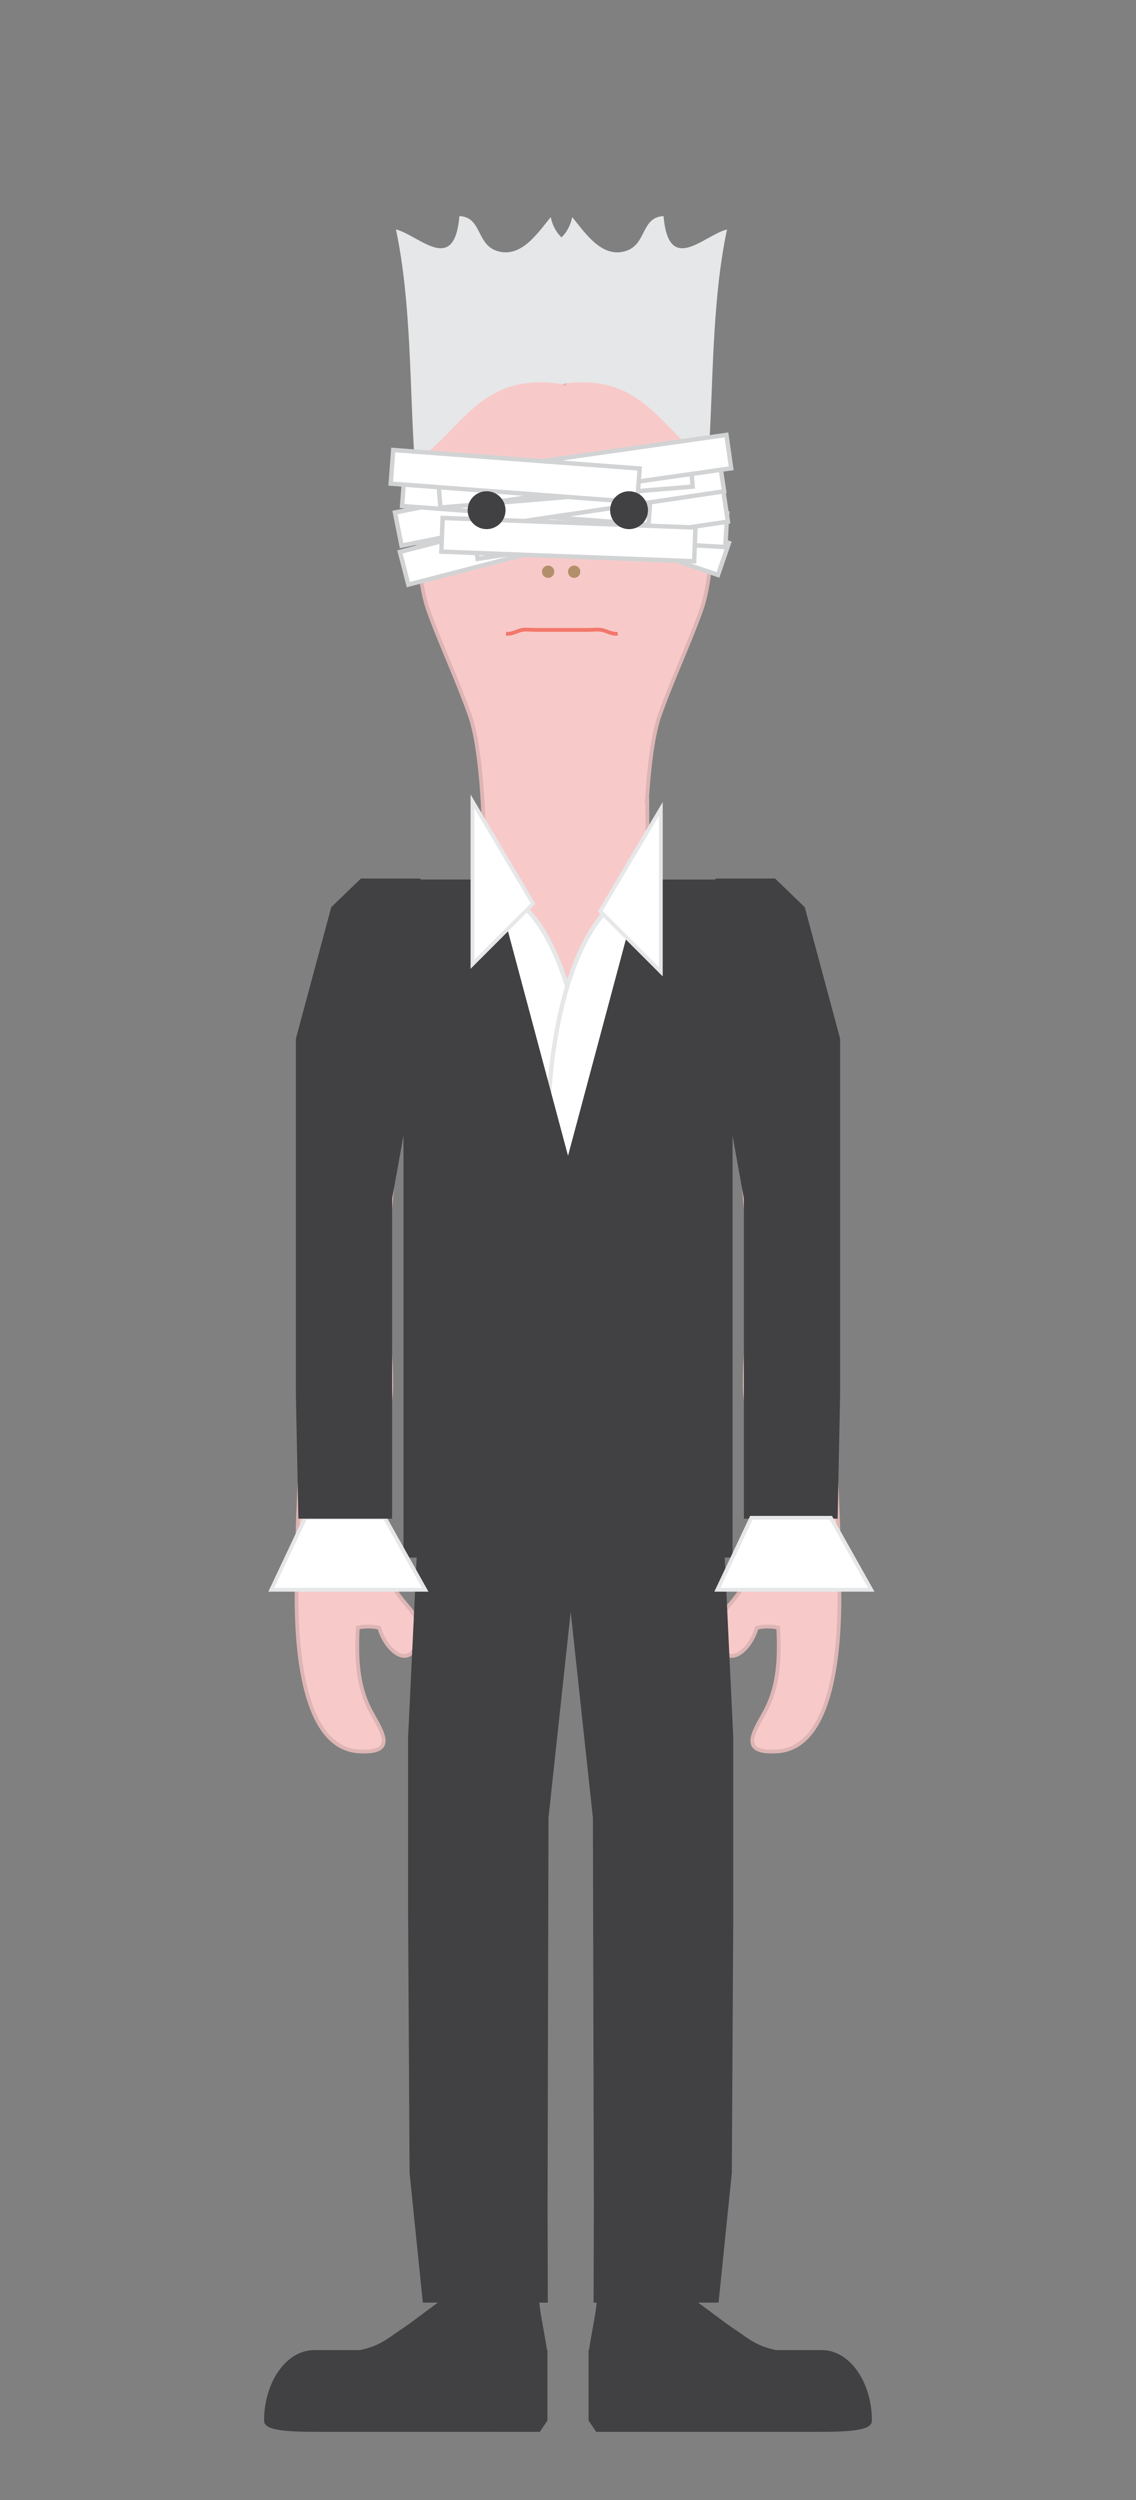 <?xml version="1.0" encoding="utf-8"?>
<!-- Generator: Adobe Illustrator 16.0.0, SVG Export Plug-In . SVG Version: 6.00 Build 0)  -->
<!DOCTYPE svg PUBLIC "-//W3C//DTD SVG 1.1//EN" "http://www.w3.org/Graphics/SVG/1.1/DTD/svg11.dtd">
<svg version="1.1" id="Layer_1" xmlns="http://www.w3.org/2000/svg" xmlns:xlink="http://www.w3.org/1999/xlink" x="0px" y="0px"
	 width="300px" height="660px" viewBox="0 0 300 660" enable-background="new 0 0 300 660" xml:space="preserve">
<rect x="0" y="0" width="300" height="660" fill="#808080" stroke="none"/>
<g>
	<g>
		<g>
			<path fill="#F7CAC9" d="M116.223,101.269l1.217-1.218C116.936,100.431,116.516,100.834,116.223,101.269z"/>
			<path fill="#F7CAC9" d="M117.723,99.769l-0.283,0.282c0.5-0.375,1.09-0.723,1.762-1.042c0.014-0.239,0.029-0.479,0.021-0.74
				L117.723,99.769z"/>
			<path fill="#F7CAC9" d="M180.838,100.051l1.219,1.218C181.762,100.834,181.344,100.431,180.838,100.051z"/>
			<path fill="#F7CAC9" d="M180.557,99.769l-1.5-1.5c-0.008,0.261,0.006,0.501,0.021,0.74c0.672,0.319,1.262,0.667,1.76,1.042
				L180.557,99.769z"/>
			<path fill="#F7CAC9" stroke="#DDB5B4" stroke-miterlimit="10" d="M221.631,631.232c-1.193-5.543-9.195-4.303-13.84-5.26
				c-5.59-1.152-10.818-3.967-15.459-6.775c-5.246-3.174-9.303-4.842-9.701-11.965c-0.035-0.629-0.209-1.309-0.352-1.967
				l0.035-2.389l3.117-208.092c1.744-0.219,3.514-0.41,5.324-0.561c0.787-15.492,0.152-31.287,0.152-46.85
				c0-15.908,4.387-42.155,0.215-58.216v-0.864c5.785,8.213,4.488,25.388,6.496,35.332c3.08,15.244-1.105,25.891-0.945,42.494
				c0.092,9.52,5.977,18.668,4.006,27.475c-1.742,7.785-1.488,17.32-4.006,23.973c-2.268,5.998-8.156,8-7.219,14.223
				c1.436,9.516,8.363,4.873,10.395-2.045c1.582-0.455,4.074-0.428,5.674-0.021c0.396,7.76,0.07,14.734-2.85,20.848
				c-2.555,5.352-8.811,12.6,2.727,11.777c15.191-1.082,16.287-29.188,16.273-40.777c-0.041-40.406-4.268-82.045-10.977-120.023
				c-1.475-8.351-2.035-18.836-6.748-26.306c-4.146-6.571-11.523-11.363-16.596-17.358c-1.41-2.181-3.428-3.892-4.703-6.116
				c-11.953-20.836-11.736-23.644-11.699-40.239l-0.117,0.047c0.502-8.744,1.561-17.609,3.404-22.809
				c3.361-9.487,7.646-18.492,10.869-27.449c1.494-4.156,2.385-9.862,2.703-15.685c0.316-5.823,0.062-11.763-0.73-16.388
				c-0.893-5.206,0.443-14.911-1.379-19.977c-1.736-4.826-6.328-5.452-6.623-10.26c-3.217-1.525-8.227-2.398-13.287-2.484
				c-7.086-0.123-14.244,1.294-16.652,4.587c-2.406-3.292-9.564-4.709-16.65-4.587c-5.061,0.086-10.07,0.958-13.287,2.484
				c-0.297,4.808-4.887,5.434-6.623,10.26c-1.822,5.066-0.486,14.771-1.379,19.977c-0.793,4.625-1.047,10.565-0.73,16.388
				c0.318,5.822,1.209,11.528,2.703,15.685c3.223,8.957,7.508,17.962,10.869,27.449c3.275,9.241,4.074,30.053,3.68,41.192
				c-1.426,5.407-4.357,11.326-10.371,21.808c-1.275,2.225-3.293,3.936-4.703,6.116c-5.072,5.996-12.449,10.787-16.596,17.358
				c-4.713,7.47-5.273,17.956-6.748,26.306c-6.709,37.978-10.936,79.617-10.977,120.023c-0.014,11.59,1.082,39.695,16.273,40.777
				c11.537,0.822,5.281-6.426,2.727-11.777c-2.92-6.113-3.246-13.088-2.85-20.848c1.6-0.406,4.092-0.434,5.674,0.021
				c2.031,6.918,8.959,11.561,10.395,2.045c0.938-6.223-4.951-8.225-7.219-14.223c-2.518-6.652-2.264-16.188-4.006-23.973
				c-1.971-8.807,3.914-17.955,4.006-27.475c0.16-16.604-4.025-27.25-0.945-42.494c2.008-9.943,0.711-27.119,6.496-35.332v0.864
				c-4.172,16.061,0.215,42.308,0.215,58.216c0,15.562-0.635,31.357,0.152,46.85c1.811,0.15,3.58,0.342,5.324,0.561l3.117,208.092
				l0.035,2.389c-0.143,0.658-0.316,1.338-0.352,1.967c-0.398,7.123-4.455,8.791-9.701,11.965
				c-4.641,2.809-9.869,5.623-15.459,6.775c-4.645,0.957-12.646-0.283-13.84,5.26c-1.65,7.67,5.926,6.322,10.852,7.076
				c2.783,0.426,4.879,1.475,7.816,1.592c3.256,0.129,6.75-0.205,9.908-0.658c6.578-0.943,13.289-0.998,20.1-1.684
				c5.936-0.598,15.379,1.533,16.658-5.301c1.5-8.014-3.166-15.459-2.334-23.025l0.066-4.193h0.027l-0.014-0.939l0.014-0.904
				c-0.008,0-0.018,0-0.027-0.002l-3.066-204.719c3.023,0.375,6.146,0.658,9.42,0.799v0.104c0.039,0,0.08,0,0.119,0
				c0.711,0,1.396-0.023,2.092-0.039c0.695,0.016,1.381,0.039,2.092,0.039c0.039,0,0.08,0,0.119,0v-0.104
				c3.273-0.141,6.396-0.424,9.42-0.799l-3.066,204.719c-0.01,0.002-0.02,0.002-0.027,0.002l0.014,0.904l-0.014,0.939h0.027
				l0.066,4.193c0.832,7.566-3.834,15.012-2.334,23.025c1.279,6.834,10.723,4.703,16.658,5.301c6.811,0.686,13.521,0.74,20.1,1.684
				c3.158,0.453,6.652,0.787,9.908,0.658c2.938-0.117,5.033-1.166,7.816-1.592C215.705,637.555,223.281,638.902,221.631,631.232z"/>
		</g>
		<circle fill="#FFFFFF" cx="166.5" cy="135.691" r="9"/>
		<circle fill="#FFFFFF" cx="129" cy="135.691" r="9"/>
		<circle fill="#B18F6A" cx="144.75" cy="150.941" r="1.625"/>
		<circle fill="#B18F6A" cx="151.625" cy="150.941" r="1.625"/>
		<circle fill="#91A8CF" cx="129" cy="135.691" r="2.5"/>
		<circle fill="#090A11" cx="166.5" cy="135.691" r="4.5"/>
		<path fill="none" stroke="#F3776B" stroke-miterlimit="10" d="M163.125,167.29c-1.615,0.225-2.867-0.771-4.305-1
			c-1.084-0.173-2.346,0-3.445,0c-2.5,0-5,0-7.5,0h1c-2.5,0-5,0-7.5,0c-1.1,0-2.361-0.173-3.443,0c-1.439,0.229-2.691,1.225-4.307,1
			"/>
	</g>
	
		<rect x="104.586" y="128.739" transform="matrix(-0.981 0.196 -0.196 -0.981 299.44 236.739)" fill="#FFFFFF" stroke="#D1D3D4" stroke-width="1.168" stroke-miterlimit="10" width="66.831" height="8.907"/>
	
		<rect x="126.085" y="132.238" transform="matrix(-0.946 -0.324 0.324 -0.946 266.038 317.731)" fill="#FFFFFF" stroke="#D1D3D4" stroke-width="1.168" stroke-miterlimit="10" width="66.832" height="8.907"/>
	
		<rect x="125.084" y="133.738" transform="matrix(-0.999 -0.055 0.055 -0.999 309.153 284.899)" fill="#FFFFFF" stroke="#D1D3D4" stroke-width="1.168" stroke-miterlimit="10" width="66.832" height="8.907"/>
	
		<rect x="105.586" y="137.238" transform="matrix(-0.968 0.25 -0.25 -0.968 309.051 244.071)" fill="#FFFFFF" stroke="#D1D3D4" stroke-width="1.168" stroke-miterlimit="10" width="66.832" height="8.907"/>
	
		<rect x="125.086" y="133.738" transform="matrix(-0.989 0.147 -0.147 -0.989 335.593 251.588)" fill="#FFFFFF" stroke="#D1D3D4" stroke-width="1.168" stroke-miterlimit="10" width="66.831" height="8.907"/>
	
		<rect x="106.364" y="127.136" transform="matrix(-0.997 -0.075 0.075 -0.997 267.771 273.206)" fill="#FFFFFF" stroke="#D1D3D4" stroke-width="1.154" stroke-miterlimit="10" width="65.273" height="8.907"/>
	
		<rect x="124.086" y="125.738" transform="matrix(-0.989 0.147 -0.147 -0.989 332.428 235.822)" fill="#FFFFFF" stroke="#D1D3D4" stroke-width="1.168" stroke-miterlimit="10" width="66.831" height="8.907"/>
	
		<rect x="116.585" y="138.024" transform="matrix(-0.999 -0.038 0.038 -0.999 294.543 290.491)" fill="#FFFFFF" stroke="#D1D3D4" stroke-width="1.168" stroke-miterlimit="10" width="66.832" height="8.908"/>
	<polygon fill="#FFFFFF" stroke="#D1D3D4" stroke-width="1.168" stroke-miterlimit="10" points="116.32,133.987 182.922,128.46 
		182.184,119.583 115.58,125.11 	"/>
	<g>
		<polygon fill="#414042" points="144.666,607.887 136.416,607.887 128.166,607.887 119.916,607.887 111.666,607.887 
			108.166,573.686 107.775,505.691 107.775,458.691 111.666,376.887 119.916,376.887 128.166,376.887 136.416,376.887 
			144.666,376.887 156.045,376.059 144.846,479.887 144.6,582.691 		"/>
		<path fill="#FFFFFF" stroke="#E6E7E8" stroke-width="1.152" stroke-miterlimit="10" d="M132.383,234.917
			c23.691,11.975,25.73,69.002,19.854,95.427c-11.271,0.529-13.082,0.357-16.801-11.852c-2.713-8.903-7.963-18.542-9.607-26.776
			c-1.697-8.506-1.111-21.348-1.441-30.246c-0.52-13.979,1.729-17.204,5.996-26.553H132.383z"/>
	</g>
	<g>
		<polyline fill="#414042" points="204.701,231.945 188.951,231.945 188.951,274.848 196.451,316.441 196.451,358.689 
			196.451,400.939 204.701,400.939 212.951,400.939 221.201,400.939 221.201,400.939 221.861,368.225 221.861,324.701 
			221.861,274.229 212.529,239.51 		"/>
		<path fill="#FFFFFF" stroke="#E6E7E8" stroke-width="1.152" stroke-miterlimit="10" d="M167.234,234.803
			c-23.691,11.975-25.73,69.002-19.854,95.426c11.271,0.531,13.082,0.357,16.801-11.852c2.713-8.902,7.963-18.542,9.607-26.775
			c1.697-8.506,1.111-21.348,1.441-30.246c0.52-13.979-1.729-17.204-5.996-26.553H167.234z"/>
	</g>
	<polygon fill="#414042" points="156.758,607.887 165.008,607.887 173.258,607.887 181.508,607.887 189.758,607.887 
		193.258,573.686 193.646,505.691 193.646,458.691 189.758,376.887 181.508,376.887 173.258,376.887 165.008,376.887 
		156.758,376.887 145.377,376.059 156.576,479.887 156.824,582.691 	"/>
	<polygon fill="#414042" points="145.572,376.197 169.514,411.197 193.453,411.197 193.453,321.697 193.453,232.197 
		169.514,232.197 169.514,232.197 145.572,321.697 	"/>
	<polygon fill="#414042" points="154.439,376.197 130.5,411.197 106.561,411.197 106.561,321.697 106.561,232.196 130.5,232.196 
		130.5,232.196 154.439,321.697 	"/>
	<polygon fill="#FFFFFF" stroke="#E6E7E8" stroke-miterlimit="10" points="158.512,240.559 174.512,256.559 174.512,213.559 	"/>
	<polygon fill="#FFFFFF" stroke="#E6E7E8" stroke-miterlimit="10" points="140.773,238.559 124.773,254.56 124.773,211.559 	"/>
	<polygon fill="#FFFFFF" stroke="#E6E7E8" stroke-miterlimit="10" points="112.293,419.697 71.654,419.697 80.627,400.697 
		101.627,400.697 	"/>
	<path fill="#E6E7E8" d="M109.438,122.929c-0.02-0.264-0.033-0.534-0.053-0.799c-0.934,0.685-1.91,1.342-2.947,1.957
		L109.438,122.929z"/>
	<g>
		<path fill="#E6E7E8" d="M175.235,57.054c-5.911,0.257-4.45,7.325-9.794,9.148c-6.326,2.159-10.74-4.458-14.317-8.885
			c-0.478,2.232-1.462,4.028-2.847,5.361c-1.382-1.333-2.367-3.129-2.845-5.361c-3.579,4.427-7.993,11.043-14.317,8.885
			c-5.345-1.824-3.885-8.891-9.796-9.148c-1.342,15.726-10.595,5.081-16.757,3.518c4.127,19.48,3.585,41.727,4.968,61.559
			c12.872-9.15,17.312-23.645,38.232-20.848v0.139c0.177-0.028,0.342-0.044,0.517-0.069c0.173,0.025,0.338,0.042,0.513,0.069v-0.138
			c20.922-2.797,25.36,11.697,38.232,20.848c1.383-19.832,0.841-42.079,4.97-61.559C185.832,62.134,176.577,72.779,175.235,57.054z"
			/>
		<path fill="#E6E7E8" d="M184.564,122.929c0.018-0.264,0.033-0.533,0.051-0.799c0.936,0.685,1.912,1.342,2.949,1.957
			L184.564,122.929z"/>
	</g>
	
		<rect x="127.491" y="119.422" transform="matrix(-0.99 0.141 -0.141 -0.99 336.152 223.88)" fill="#FFFFFF" stroke="#D1D3D4" stroke-width="1.154" stroke-miterlimit="10" width="65.272" height="8.907"/>
	<polyline fill="#414042" points="95.299,231.945 111.049,231.945 111.049,274.848 103.549,316.441 103.549,358.689 
		103.549,400.939 95.299,400.939 87.049,400.939 78.799,400.939 78.799,400.939 78.139,368.225 78.139,324.701 78.139,274.229 
		87.473,239.51 	"/>
	<polygon fill="#FFFFFF" stroke="#E6E7E8" stroke-miterlimit="10" points="230.078,419.697 189.439,419.697 198.412,400.697 
		219.412,400.697 	"/>
	
		<rect x="103.364" y="121.238" transform="matrix(-0.997 -0.075 0.075 -0.997 262.221 261.2)" fill="#FFFFFF" stroke="#D1D3D4" stroke-width="1.154" stroke-miterlimit="10" width="65.273" height="8.907"/>
	<circle fill="#414042" cx="128.5" cy="134.691" r="5"/>
	<circle fill="#414042" cx="166.125" cy="134.692" r="5"/>
	<path fill="#414042" d="M144.459,620.426c-0.805-5.479-2.088-10.498-2.123-14.197c-5.779-0.266-17.162-3.311-22.416-1.064
		c-2.568,1.098-10.439,7.469-13.283,9.322c-3.084,2.014-5.291,4.047-8.879,5.219c-0.791,0.26-1.68,0.494-2.637,0.721H82.965
		c-7.305,0-13.225,8.363-13.225,18.686h0.031C69.576,641.996,77.775,642,85.055,642h43.848c0.195,0,0.387-0.004,0.58-0.006V642
		h13.082l1.947-2.889h0.062v-18.686H144.459z"/>
	<path fill="#414042" d="M155.541,620.426c0.805-5.479,2.088-10.498,2.123-14.197c5.779-0.266,17.162-3.311,22.416-1.064
		c2.568,1.098,10.439,7.469,13.283,9.322c3.084,2.014,5.291,4.047,8.879,5.219c0.791,0.26,1.68,0.494,2.637,0.721h12.156
		c7.305,0,13.225,8.363,13.225,18.686h-0.031c0.195,2.885-8.004,2.889-15.283,2.889h-43.848c-0.195,0-0.387-0.004-0.58-0.006V642
		h-13.082l-1.947-2.889h-0.062v-18.686H155.541z"/>
</g>
</svg>
